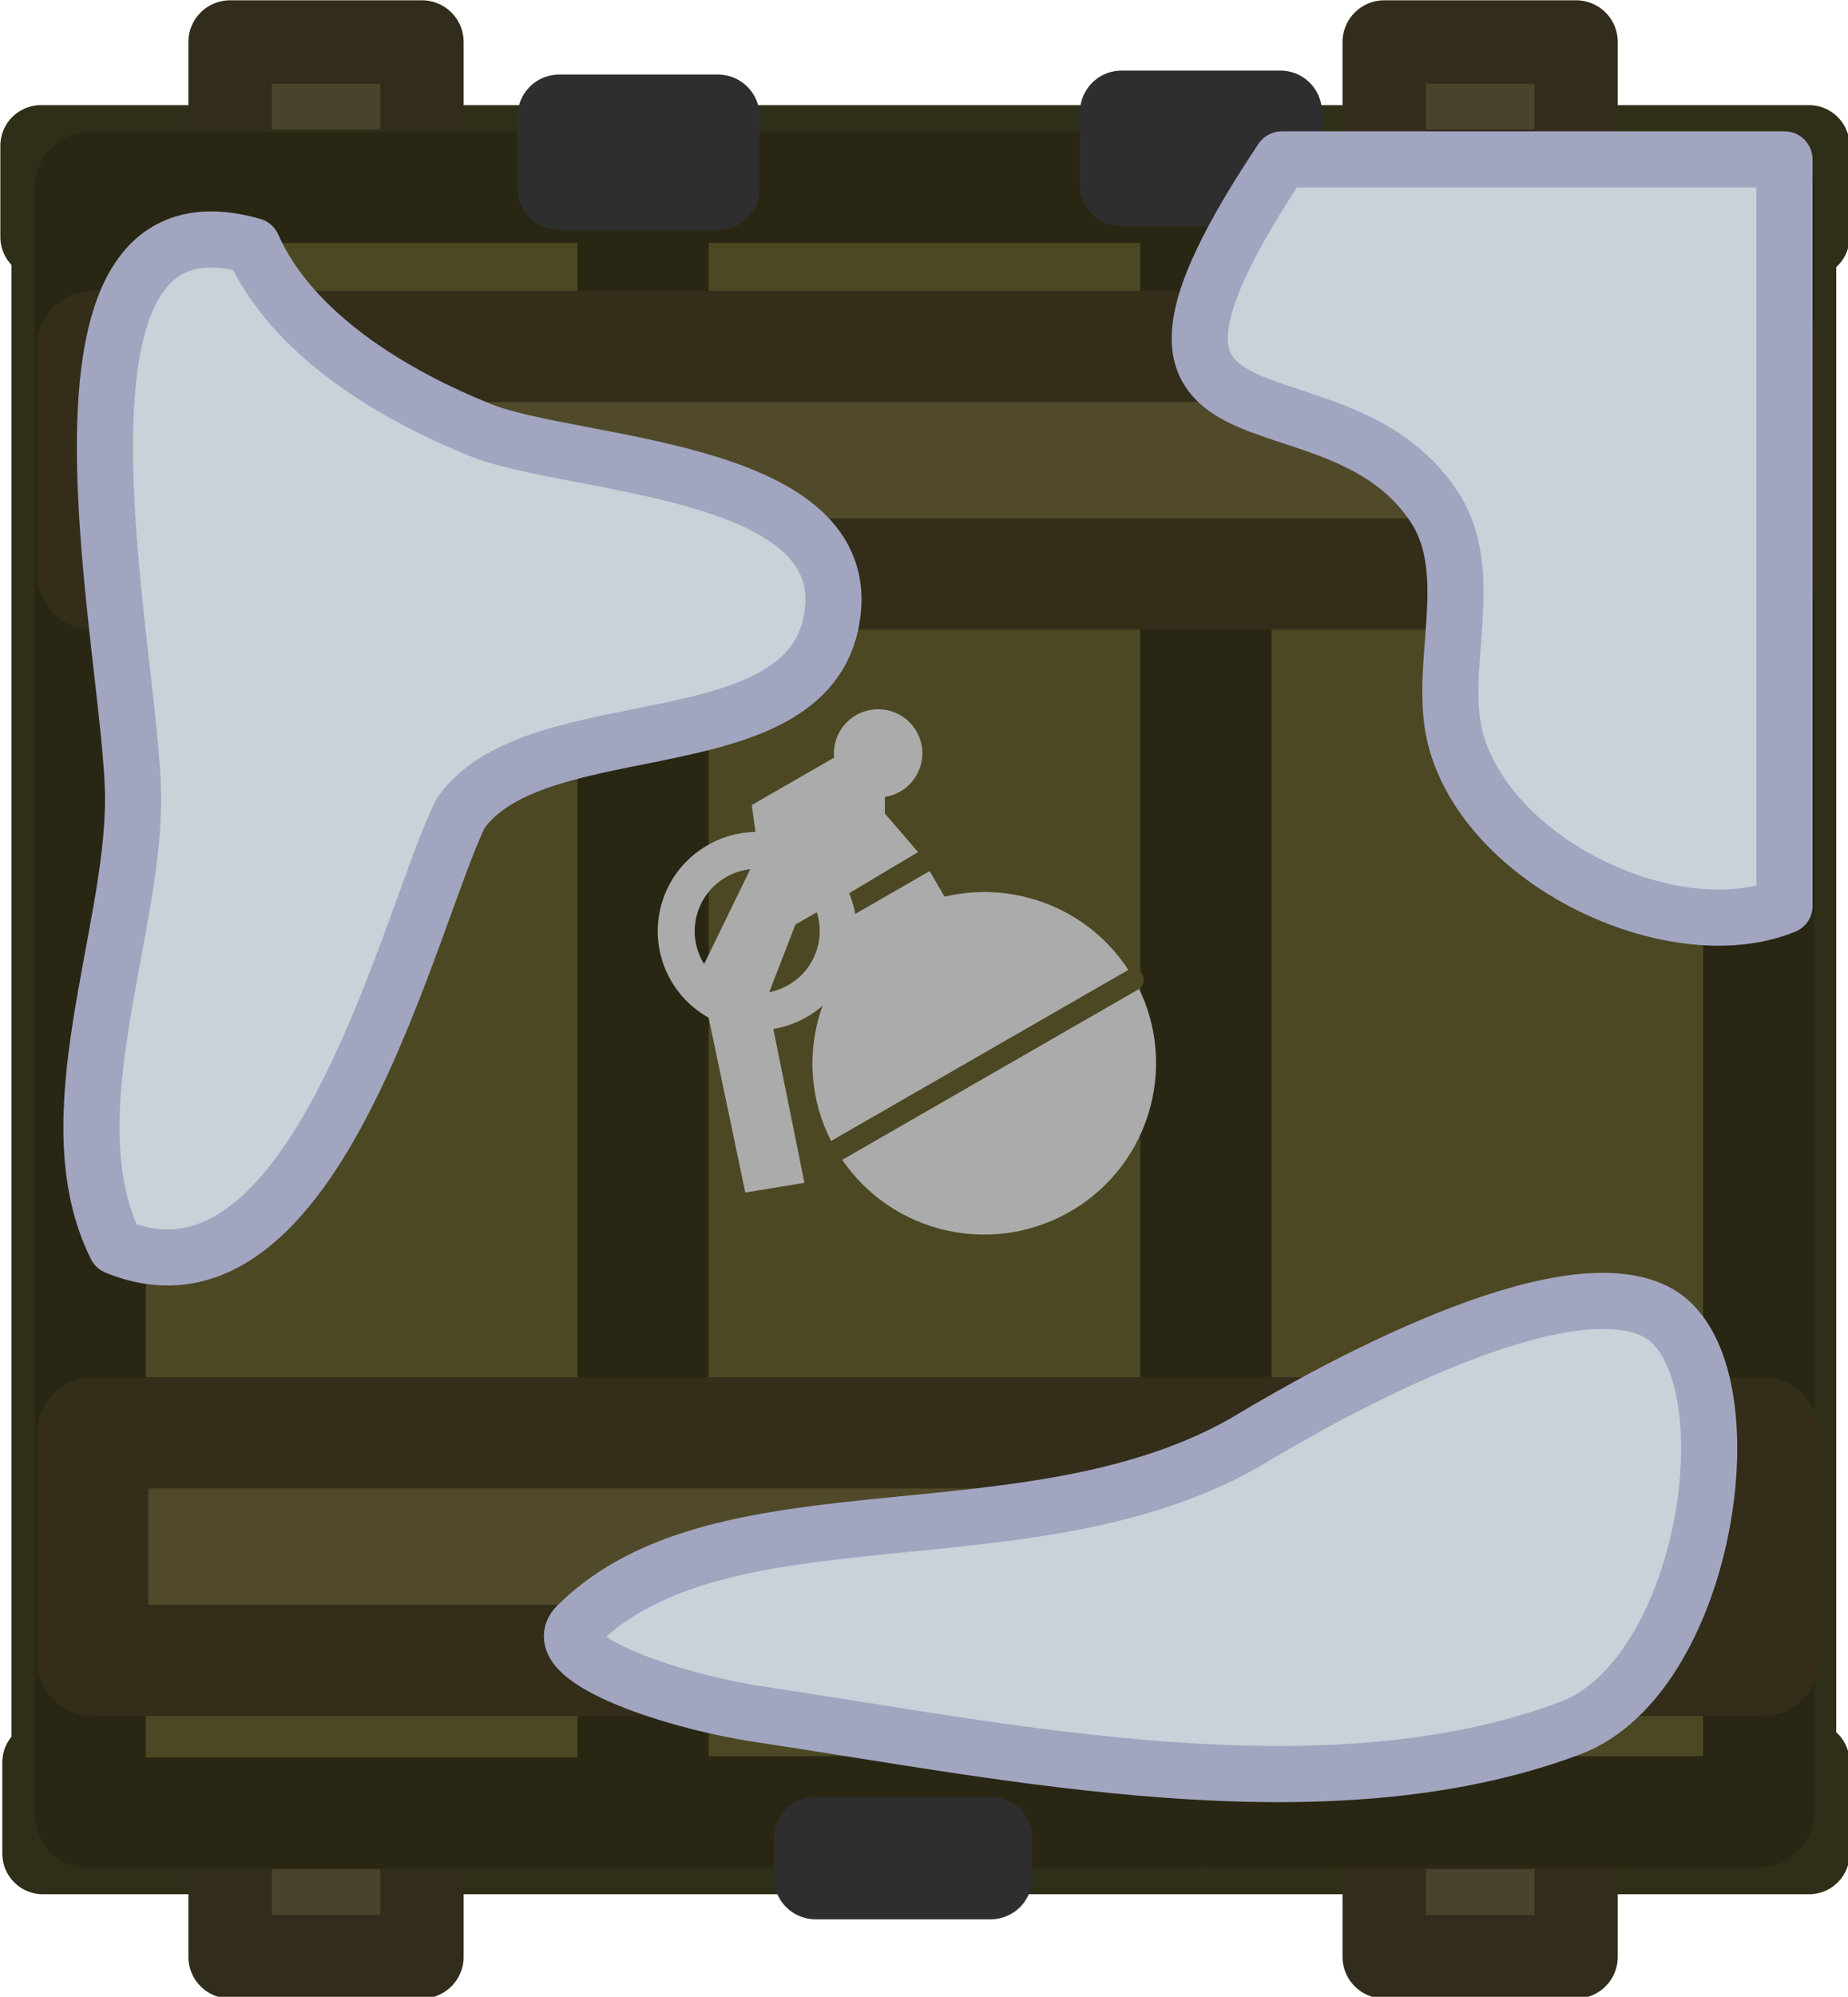 <svg xmlns="http://www.w3.org/2000/svg" width="131.726" height="142.25" viewBox="0 0 34.853 37.637"><g transform="translate(-9.514 -8.32)scale(.396)"><path d="M25.976 27.949h84.205v4.337H25.976zm.094 76.949h84.113v4.34H26.07z" style="fill:#454326;fill-opacity:1;stroke:#2f2e18;stroke-width:3.869;stroke-linecap:round;stroke-linejoin:round;stroke-dasharray:none;stroke-opacity:1;paint-order:stroke fill markers"/><path d="M32.723-109.544h72.175V-105H32.723zm-.214 78.496h72.174v4.543H32.51z" style="fill:#454326;fill-opacity:1;stroke:#2f2e18;stroke-width:3.869;stroke-linecap:round;stroke-linejoin:round;stroke-dasharray:none;stroke-opacity:1;paint-order:stroke fill markers" transform="rotate(90)"/><path d="M34.982 108h9.14v6.152h-9.14zm54.967 0h9.139v6.152h-9.14zM34.982 23.008h9.14v6.152h-9.14zm54.967 0h9.139v6.152h-9.14z" style="fill:#49432b;fill-opacity:1;stroke:#312c1c;stroke-width:3.969;stroke-linecap:round;stroke-linejoin:round;stroke-dasharray:none;stroke-opacity:1;paint-order:stroke fill markers"/><path d="M28.327 29.924h25.845v77.386H28.327zm26.806 0h25.846v77.323H55.133zm26.807 0h25.845v77.323H81.94z" style="fill:#4c4823;fill-opacity:1;stroke:#292713;stroke-width:5.292;stroke-linecap:round;stroke-linejoin:round;stroke-dasharray:none;stroke-opacity:1;paint-order:stroke fill markers"/><path d="M28.446 37.499h79.55v10.833h-79.55zm0 51.711h79.55v10.833h-79.55z" style="fill:#504a2a;fill-opacity:1;stroke:#332d1a;stroke-width:5.292;stroke-linecap:round;stroke-linejoin:round;stroke-dasharray:none;stroke-opacity:1;paint-order:stroke fill markers"/><path d="M62.868 108.516h8.335v1.864h-8.335zm-12.21-81.973h7.56v3.437h-7.56zm26.785-.19h7.559v3.437h-7.56z" style="fill:#3e3e3e;fill-opacity:1;stroke:#2e2e2e;stroke-width:3.969;stroke-linecap:round;stroke-linejoin:round;stroke-dasharray:none;stroke-opacity:1;paint-order:stroke fill markers"/><path d="M22.686 88.249h5.098v2.083h-5.098z" style="fill:#ababab;fill-opacity:1;fill-rule:evenodd;stroke:#4c4823;stroke-width:0;stroke-linecap:round;stroke-linejoin:round;stroke-dasharray:none;stroke-opacity:1" transform="matrix(.867 -.499 .501 .865 0 0)"/><path d="m63.563 64.063-1.655.952-1.351 3.49 1.78 8.805-2.816.462-2.185-10.418 2.804-5.757-.31-2.27 4.138-2.38 2.2 1.993v.79l1.58 1.836z" style="fill:#ababab;fill-opacity:1;fill-rule:evenodd;stroke:#4c4823;stroke-width:0;stroke-linecap:round;stroke-linejoin:round;stroke-dasharray:none;stroke-opacity:1"/><ellipse cx="25.449" cy="97.48" rx="8.175" ry="8.159" style="fill:#ababab;fill-opacity:1;fill-rule:evenodd;stroke:#4c4823;stroke-width:0;stroke-linecap:round;stroke-linejoin:round;stroke-dasharray:none;stroke-opacity:1" transform="matrix(.867 -.499 .501 .865 0 0)"/><path d="m63.905 75.748 14.075-8.096" style="fill:#222;fill-opacity:.697;fill-rule:evenodd;stroke:#4c4823;stroke-width:1.043;stroke-linecap:round;stroke-linejoin:round;stroke-dasharray:none;stroke-opacity:1"/><ellipse cx="19.248" cy="86.627" rx="3.854" ry="3.846" style="fill:none;fill-opacity:1;fill-rule:evenodd;stroke:#ababab;stroke-width:1.758;stroke-linecap:round;stroke-linejoin:round;stroke-dasharray:none;stroke-opacity:1" transform="matrix(.867 -.499 .501 .865 0 0)"/><ellipse cx="28.468" cy="82.166" rx="2.105" ry="2.101" style="fill:#ababab;fill-opacity:1;fill-rule:evenodd;stroke:#4c4823;stroke-width:0;stroke-linecap:round;stroke-linejoin:round;stroke-dasharray:none;stroke-opacity:1" transform="matrix(.867 -.499 .501 .865 0 0)"/></g><path d="M25.279 23.126c.74 1.665 2.64 2.807 4.313 3.476 1.709.684 6.933.686 6.63 3.412-.328 2.959-5.56 1.76-7.016 3.799-.971 1.933-2.716 9.732-6.502 8.175-1.208-2.415.321-5.842.321-8.433 0-2.712-2.167-11.692 2.254-10.429M44.14 45.593c1.445-.866 5.784-3.288 7.597-2.382 1.866.933 1.054 6.855-1.61 7.854-4.616 1.731-10.569.446-15.256-.257-1.848-.277-4.051-1.1-3.477-1.674 2.761-2.761 8.656-1.086 12.747-3.54M54.17 35.563V21.495h-9.48c-4.062 6.085.935 3.64 2.864 6.533.87 1.304.022 3.1.436 4.478.702 2.341 4.17 3.88 6.182 3.057" style="fill:#c9d1d9;stroke:#a2a5c0;stroke-width:1.058;stroke-linecap:round;stroke-linejoin:round" transform="translate(-20.515 -18.491)"/></svg>